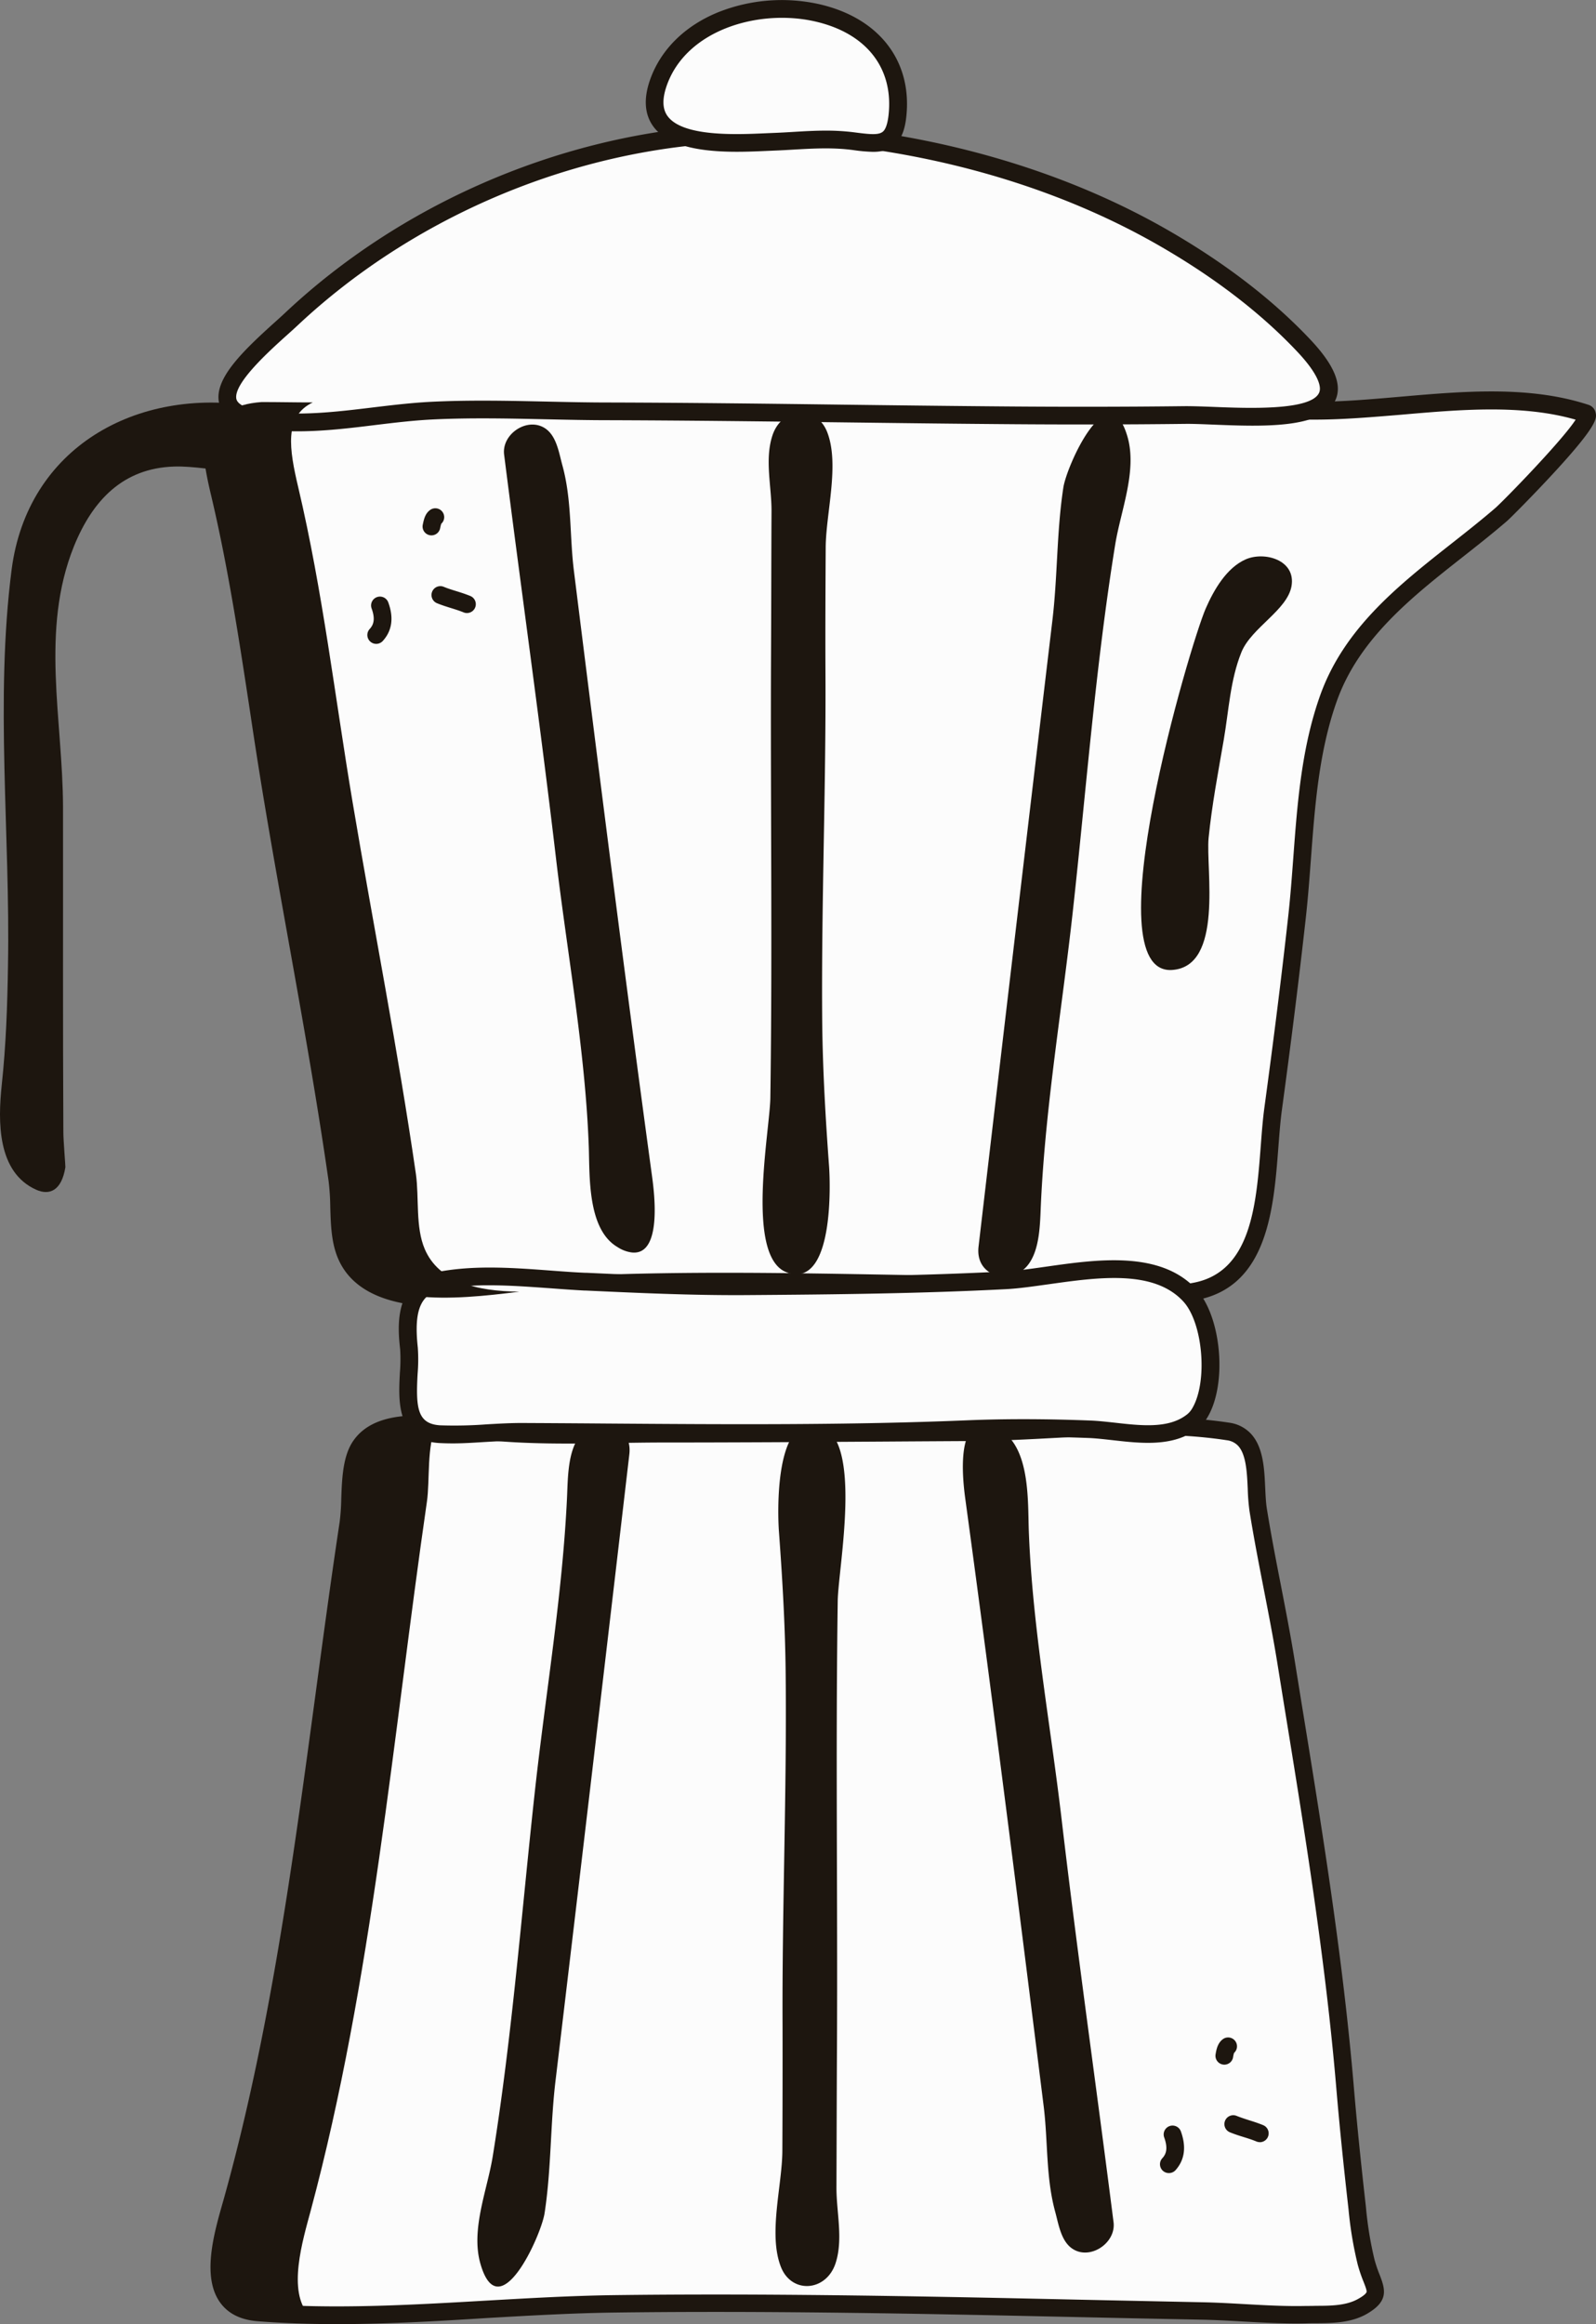 <svg xmlns="http://www.w3.org/2000/svg" width="741.72" height="1080" viewBox="0 0 741.72 1080"><rect x="0" y="0" width="741.72" height="1080" fill="#808080" stroke="none"/><g id="Слой_2" data-name="Слой 2"><g id="kitchen04_380526242"><g id="kitchen04_380526242-2" data-name="kitchen04_380526242"><path d="M16.85 552.87C-1.42 544.73-.94 520.94.79 504.35c2-18.64 2.64-37 2.92-55.72C4.8 387.79-2.37 325.21 5.4 264.7c7.35-56.76 58-84.92 112.54-76 10.7 1.69 41.54 12.47 22.88 25.59-15.45 10.87-42.61 1.94-59.84 2.51-23.8.72-37.94 15.69-46.59 37-15.74 39-5.21 80.64-5.1 121.15.06 50.5-.11 101.13.16 151.44.0 3.37 1 15.52.94 16C28.59 553.58 22.78 555.52 16.85 552.87z" fill="#1d160f"/><path d="M578 668.75a12.73 12.73.0 0 0-7.34-3.51c-39.26-6-79.52.06-118.91.32-47.75.25-95.54.68-143.26.68-28.43.0-56.68 1.76-85-1.39-15.35-1.69-45-8.46-55.84 7-6.2 8.81-4.1 25.86-5.7 36.12C146.16 812.33 136.48 921.13 108 1023c-4.73 16.88-15.4 49.44 12.08 51.6 54.51 4.3 110.74-3.16 165.44-3.91 58.13-.75 116.24.07 174.37 1.22 32.75.68 65.5 1.43 98.28 2.08 16.4.29 32.62 2.12 49.06 1.72 8.44-.22 18.07.57 25.77-3.69 10.63-6 5.09-8.75 1.94-20.75a170.73 170.73.0 0 1-4.16-25.12c-2.11-18.56-4.06-37.2-5.64-55.86-5.62-66.65-16.86-132.38-27.54-198.34-3.83-23.57-9.14-46.8-12.9-70.41C583.11 691.36 585.16 675.85 578 668.75z" fill="#fcfcfc"/><path d="M156.46 1080c-12.31.0-24.58-.38-36.72-1.34-8-.62-13.95-3.64-17.65-9-8.3-11.93-2.57-32 1.21-45.37.25-.86.49-1.69.71-2.49 21.22-75.82 32.11-156.56 42.64-234.64 3.54-26.27 7.2-53.44 11.19-79.84a99.56 99.56.0 0 0 .75-10.76c.33-9.41.71-20.08 5.66-27.12 10.76-15.41 36-11.93 52.74-9.63 2.51.34 4.87.67 6.92.89 20.61 2.29 41.66 2 62 1.62 7.39-.13 15-.25 22.57-.25 33.92.0 68.45-.22 101.84-.43q20.7-.13 41.4-.25c12.67-.09 25.71-.78 38.33-1.46 26.68-1.42 54.28-2.9 81.22 1.18a16.91 16.91.0 0 1 9.6 4.65v0c6.24 6.18 6.71 16.56 7.12 25.72.16 3.4.31 6.62.72 9.32 1.92 12 4.29 24.24 6.59 36 2.18 11.22 4.43 22.83 6.31 34.35q1.51 9.32 3 18.62c9.57 58.75 19.46 119.5 24.56 180 1.4 16.59 3.19 34.31 5.62 55.74a167.21 167.21.0 0 0 4 24.54 63.38 63.38.0 0 0 2.43 7.15c2.84 7.26 3.93 12.45-6.33 18.23-7.37 4.08-15.93 4.12-23.48 4.16-1.43.0-2.83.0-4.21.06-9.87.24-19.74-.32-29.28-.85-6.54-.37-13.31-.75-19.95-.87q-28.87-.57-57.7-1.21l-40.59-.87c-55-1.09-114.24-2-174.24-1.22-19.72.27-40 1.44-59.69 2.57C203 1078.66 179.68 1080 156.46 1080zm37.65-413.94c-9.66.0-18.67 1.8-23.11 8.16-3.55 5-3.88 14.42-4.18 22.68a103.63 103.63.0 0 1-.83 11.72c-4 26.32-7.64 53.45-11.18 79.69C144.25 866.67 133.32 947.7 112 1024.07l-.72 2.53c-3.16 11.1-8.44 29.68-2.38 38.4 2.25 3.23 6 5 11.53 5.45 34.5 2.72 70.34.66 105-1.34 19.74-1.13 40.15-2.31 60.05-2.58 60.13-.77 119.41.13 174.51 1.22q20.31.42 40.6.87 28.83.62 57.68 1.21c6.8.12 13.64.51 20.26.88 9.38.52 19.08 1.07 28.62.84 1.42.0 2.89.0 4.37-.06 6.88.0 14-.07 19.5-3.12 3.65-2 4-3.08 4.08-3.26.17-.76-.63-2.8-1.4-4.77a70.22 70.22.0 0 1-2.73-8.06 176.66 176.66.0 0 1-4.27-25.72c-2.44-21.49-4.24-39.28-5.65-56-5.07-60.22-14.93-120.81-24.47-179.41l-3-18.62c-1.85-11.4-4.09-22.93-6.26-34.09-2.31-11.87-4.7-24.13-6.64-36.33a98.32 98.32.0 0 1-.81-10.23c-.34-7.64-.74-16.31-4.68-20.23a8.71 8.71.0 0 0-5-2.38c-26.13-4-53.29-2.5-79.56-1.1-12.71.68-25.85 1.39-38.73 1.47q-20.68.11-41.39.25c-33.4.21-67.94.43-101.89.43-7.48.0-15.08.12-22.44.25-20.61.33-41.93.69-63.06-1.67-2.15-.23-4.57-.56-7.13-.92A164.08 164.08.0 0 0 194.11 666.06z" fill="#1d160f"/><path d="M737 192.1c-39-12.79-85.52-1.21-125.77-1.21H372.28c-83.58.0-167.33-4.06-250.69-4.06-27.27 2-24.67 20.39-19.44 42.46 11.4 48.27 17 97.15 25.26 146 9.68 57.62 21.11 115.24 29.39 173 1.57 11-.31 24.61 4.14 34.93 14.33 33.37 82.82 14.81 109.57 13.52 69-3 138.3.1 207.26.5 25.64.14 51.73 7.64 77.49 2.8 36.57-6.82 32.43-55.37 36.37-84.64q6.07-44.63 11.14-89.38c3.77-34 3-69.19 14.68-101.79 13.83-38.59 50.47-59.56 80.21-85.22C7e2 237 743 194 737 192.1z" fill="#fcfcfc"/><path d="M206.51 607.22c-3.11.0-6.18-.09-9.18-.31-21-1.52-34.56-8.92-40.18-22-3.18-7.38-3.43-15.82-3.66-24a112.43 112.43.0 0 0-.77-12c-5.33-37.25-12.09-75.06-18.63-111.63-3.59-20.1-7.31-40.87-10.74-61.31-2.59-15.32-5-30.87-7.24-45.91-5-32.86-10.17-66.84-18-99.85-3.44-14.53-6-28.34.82-37.62 4.28-5.85 11.58-9.09 22.32-9.89h.31c41.7.0 84.19 1 125.28 2s83.64 2 125.41 2H611.19c12.6.0 25.64-1.13 39.44-2.33 29.6-2.58 60.22-5.24 87.62 3.76a4.87 4.87.0 0 1 3.29 3.67c.53 2.5 1.18 5.62-19.66 28.19-9.84 10.65-20.19 21-21.48 22.1-6.7 5.78-13.78 11.36-20.63 16.75-23.63 18.6-48.07 37.85-58.44 66.78-8.35 23.34-10.24 48.7-12.07 73.21-.68 9.08-1.38 18.47-2.4 27.65-3.16 28.39-6.81 57.66-11.14 89.47-.69 5.11-1.13 10.87-1.6 17-2.21 29-5 65-38.1 71.18-16.76 3.15-33.59 1.27-49.87-.55-9.37-1.05-19.06-2.13-28.4-2.17-21.19-.13-42.75-.51-63.61-.89-47.08-.84-95.76-1.71-143.45.37-5.3.26-12.39 1.23-20.6 2.36C237 605.06 221.28 607.22 206.51 607.22zM121.74 191c-8.1.62-13.37 2.76-16.13 6.52-4.71 6.45-2.43 18.28.55 30.86 7.88 33.34 13.07 67.49 18.09 100.51 2.29 15 4.65 30.53 7.23 45.78 3.43 20.4 7.13 41.15 10.72 61.23 6.55 36.64 13.32 74.52 18.67 111.91a113.93 113.93.0 0 1 .85 12.91c.22 7.39.44 15 3 21 10.15 23.62 54.74 17.5 84.25 13.45 8.4-1.15 15.66-2.14 21.34-2.42 48-2.09 96.77-1.22 144-.38 20.83.38 42.37.76 63.51.88 9.77.05 19.68 1.16 29.26 2.23 15.68 1.75 31.9 3.56 47.44.64 26.93-5 29.31-36.2 31.41-63.7.47-6.22.92-12.09 1.64-17.44 4.32-31.76 8-61 11.12-89.28 1-9 1.7-18.34 2.37-27.35 1.87-25.06 3.8-51 12.53-75.38 11.17-31.17 36.56-51.15 61.11-70.48 6.77-5.33 13.78-10.85 20.29-16.47 4.37-3.89 31.09-31.37 37.27-41-25-7.18-53.39-4.71-80.9-2.32C638 193.8 624.15 195 611.19 195H372.28c-41.87.0-84.44-1-125.61-2C205.68 192 163.29 191 121.74 191zm614 5.06h0z" fill="#1d160f"/><path d="M553.67 660.93c-12.74 9.51-32.4 3.92-46.93 3.3-18.77-.72-37.44-.89-56.25-.14-69 2.9-138.17 1.61-207.21 1.29-13-.08-26 1.75-38.9 1.07-21.1-1.21-12.9-26.05-14.31-39.76-1.57-14.35-.9-29 15.89-31.9 21.28-3.65 44.42-.25 65.85.83 24.75 1.14 49.56 2.29 74.41 2.14 40.27-.28 80.72-.64 121-2.75 25-1.29 65.88-14.55 85.73 7 10.59 11.53 12.84 40.7 4.73 54.45A14 14 0 0 1 553.67 660.93z" fill="#fcfcfc"/><path d="M210.48 670.73c-2.1.0-4.21-.05-6.31-.16-20.1-1.16-19-20.1-18.33-32.63a75.23 75.23.0 0 0 .13-10.83c-1.06-9.67-3.53-32.38 19.28-36.38 16.68-2.86 34.21-1.54 51.17-.27 5.4.4 10.5.79 15.6 1h.58c24.12 1.11 49.07 2.25 73.6 2.11 43.16-.3 82.05-.72 120.81-2.75 5.65-.29 12.28-1.23 19.29-2.23 23.61-3.36 53-7.55 69.68 10.54 11.68 12.73 14.43 43.79 5.25 59.35a18.21 18.21.0 0 1-5.1 5.69c-11 8.24-25.86 6.57-38.93 5.08-3.79-.42-7.37-.83-10.64-1-20.38-.78-38.68-.83-55.91-.14-56.19 2.36-113.36 1.94-168.64 1.54q-19.38-.13-38.75-.25c-5.48.0-11.13.3-16.58.61S215.94 670.73 210.48 670.73zm17.19-73.46a125.3 125.3.0 0 0-21 1.58c-11.07 1.94-14.46 9.37-12.5 27.39a80.12 80.12.0 0 1-.09 12.16c-.89 15.81-.14 23.32 10.55 23.94a199.41 199.41.0 0 0 21.58-.46c5.59-.32 11.35-.66 17.11-.62q19.37.09 38.76.25c55.18.4 112.24.81 168.25-1.54 17.45-.69 36-.65 56.58.15 3.57.15 7.29.57 11.23 1 12.11 1.37 24.64 2.79 33.08-3.51h0a9.85 9.85.0 0 0 2.87-3.19c7.29-12.35 5-39.69-4.18-49.65-13.73-14.9-39.62-11.21-62.45-8-7.2 1-14 2-20 2.3-38.93 2-77.92 2.46-121.19 2.76-24.75.15-49.8-1-74-2.12h-.6c-5.22-.27-10.61-.67-15.82-1.06C246.49 598 237 597.27 227.67 597.27z" fill="#1d160f"/><path d="M105.84 186.37c-2.53-11.18 20.21-29.28 30-38.53C188.05 99 259.1 68 330.26 62.67a340 340 0 0 1 61.12.83c52.38 5.8 105.39 21.38 151.09 48.05 22.82 13.29 45.22 29.74 63.4 49 39.38 41.7-31.37 32.07-54.81 32.28q-45.25.54-90.47.07c-59.17-.5-118.36-1.61-177.5-1.75-27.5.0-55-1.69-82.54-.32-26.32 1.32-52.86 8.12-79.2 4.33C111.29 193.79 106.82 190.52 105.84 186.37z" fill="#fcfcfc"/><path d="M138.23 200.43a122.2 122.2.0 0 1-17.47-1.18c-11.05-1.52-17.43-5.54-18.93-11.94v0c-2.48-11 10.4-23.65 26.22-37.86 1.85-1.67 3.6-3.24 5-4.58C185.91 95.39 257.67 64 330 58.56a341.07 341.07.0 0 1 61.87.84c56.07 6.21 108.88 23 152.72 48.59 25.61 14.92 47.25 31.65 64.32 49.75 11.14 11.8 15 21 11.7 28.22-6.1 13.39-34.31 12.26-57 11.35-4.93-.2-9.21-.37-12.49-.34-29 .35-59.49.37-90.55.07-23.07-.19-46.53-.49-69.22-.77-35.49-.44-72.19-.89-108.25-1-9.82.0-19.8-.22-29.45-.43-17.35-.38-35.31-.77-52.88.1-8.81.44-17.87 1.54-26.63 2.6C162.36 199 150.33 200.43 138.23 200.43zm-28.37-15c.62 2.62 5 4.68 12 5.65 16.86 2.43 34.33.33 51.22-1.72 8.9-1.07 18.11-2.18 27.21-2.64 17.87-.89 36-.49 53.47-.11 9.61.21 19.54.43 29.28.43 36.11.09 72.83.54 108.34 1 22.68.28 46.14.57 69.2.77 31 .3 61.41.28 90.38-.07 3.52.0 7.87.14 12.91.34 15.85.64 45.34 1.82 49.14-6.52C614.69 179 611 172 602.87 163.4c-16.52-17.53-37.54-33.77-62.48-48.29-42.85-25-94.53-41.44-149.47-47.52a338.18 338.18.0 0 0-60.36-.81C260.13 72 190.2 102.67 138.7 150.85c-1.48 1.4-3.26 3-5.15 4.7C125.34 162.93 108.27 178.27 109.86 185.44z" fill="#1d160f"/><path d="M293.53 582a15.73 15.73.0 0 1-6.51-2.47c-14.2-8.28-12.89-33.4-13.41-47.08-1.64-44.44-10-89.34-15.2-133.48-7.35-62.57-16.22-125.1-24.12-187.66-1.17-9 9.25-16.59 17.32-13.19 6.88 2.91 8 11.79 9.77 18.2 4.43 16.16 3.29 32.65 5.34 49 11.72 94 23.58 187.94 36.38 281.8C303.94 553.55 308 583.72 293.53 582z" fill="#1d160f"/><path d="M467.29 593.17c-6.91.22-13.62-4.65-12.52-13.9Q471.75 434.15 489 289c2.54-20.67 2-41.75 5.18-62.45 1.57-10.28 21.1-53.75 29.83-23.52 4.51 15.88-3.15 34.22-5.71 49.89-9.13 56.29-13.5 114.2-19.75 170.85-5 45.22-12.67 90-14.79 135.41-.42 8.82-.32 21.32-6 28.6A14 14 0 0 1 467.29 593.17z" fill="#1d160f"/><path d="M370 592.14a11.44 11.44.0 0 1-3.9-.72c-20.05-6.48-8.3-65.92-8.09-81.3 1-69.16.0-138.35.32-207.44.11-21.82.11-43.61.22-65.44.0-11.28-3.17-23.64.36-34.67 4.26-13.45 20.39-14.56 25.45-1.94 6 15.12-.6 38-.63 54-.11 19.41-.2 38.81-.11 58.19.28 54.29-2 108.61-1.5 162.94.26 22.17 1.57 44.43 3.2 66.54C385.91 551.21 387 592.25 370 592.14z" fill="#1d160f"/><path d="M458.23 662a17.28 17.28.0 0 1 6.55 2.47c14.15 8.38 12.83 33.43 13.35 47.16 1.69 44.43 10 89.25 15.19 133.36 7.35 62.71 16.27 125.2 24.19 187.67 1.12 9-9.3 16.65-17.36 13.26-6.86-2.9-8-11.69-9.79-18.21-4.37-16.09-3.29-32.54-5.33-49-11.72-94-23.59-188-36.37-281.83C447.78 690.46 443.76 660.25 458.23 662z" fill="#1d160f"/><path d="M279.94 661.91c6.91-.3 13.64 4.58 12.53 13.94q-16.89 145-34.19 290.16c-2.58 20.72-2 41.72-5.2 62.47-1.58 10.32-21.11 53.82-29.8 23.5-4.58-15.87 3.15-34.22 5.69-49.81 9.1-56.29 13.47-114.15 19.73-170.91 5-45.16 12.68-90 14.82-135.49.4-8.7.27-21.26 5.94-28.53A14 14 0 0 1 279.94 661.91z" fill="#1d160f"/><path d="M377.28 661.91a14.67 14.67.0 0 1 3.9.64c20.06 6.56 8.35 66 8.14 81.41-1 69.12.0 138.28-.35 207.47-.12 21.72-.16 43.54-.24 65.33.0 11.36 3.17 23.68-.35 34.76-4.25 13.4-20.42 14.59-25.42 2-6.06-15.23.57-38.06.63-54.07q.14-29.07.09-58.2c-.25-54.29 2-108.61 1.45-162.9-.19-22.21-1.5-44.43-3.12-66.5C361.33 702.79 360.27 661.8 377.28 661.91z" fill="#1d160f"/><path d="M413.82 63.5c1.62-1.84 2.72-4.84 3.24-9.39 7-61.25-93.95-66.09-111.22-15.24-10.73 31.83 35.53 27.67 53.91 27 12.83-.51 24.61-1.94 37.46-.19C404.84 66.65 410.48 67.36 413.82 63.5z" fill="#fcfcfc"/><path d="M405.74 70.56a74.2 74.2.0 0 1-9.06-.8c-9.49-1.29-18.43-.78-27.88-.24-2.89.17-5.87.34-8.89.46l-3.73.16C340.26 70.85 313.6 72 303.79 59c-4.16-5.53-4.79-12.75-1.85-21.44 4.84-14.25 16.25-25.63 32.15-32a80 80 0 0 1 46.34-3.68c28.12 6.31 43.73 26.52 40.72 52.73-.6 5.28-2 9.08-4.22 11.62C414 69.59 410.17 70.56 405.74 70.56zm-22-9.86a102.24 102.24.0 0 1 14 .89c7 .9 11.13 1.31 12.95-.79v0c.74-.84 1.73-2.76 2.23-7.13 2.52-22-10.31-38.36-34.34-43.75-26.18-5.87-60 4-68.88 30.31-2 6-1.83 10.57.64 13.85 7.19 9.56 32.07 8.45 45.43 7.85l3.79-.16c2.94-.11 5.88-.28 8.72-.45C373.55 61 378.62 60.7 383.76 60.7z" fill="#1d160f"/><path d="M144.42 1027.18C173 920.69 182.59 807 198.4 697.84c1.45-9.92-.19-25.91 4.41-35.5-13.68-1.18-28.29-.36-35.19 9.53-6.2 8.81-4.1 25.86-5.7 36.12C146.16 812.33 136.48 921.13 108 1023c-4.73 16.88-15.4 49.44 12.08 51.6 7.84.61 15.63 1 23.52 1.15C133.4 1064.88 140.69 1041.06 144.42 1027.18z" fill="#1d160f"/><path d="M197.42 580.49c-4.43-10.32-2.58-23.82-4.13-34.9-8.37-57.79-19.8-115.46-29.48-173.11-8.18-48.8-13.82-97.71-25.19-145.94-4.21-17.85-6.73-33.15 6.75-39.53-7.9.0-15.84-.18-23.78-.18-27.27 2-24.67 20.39-19.44 42.46 11.4 48.27 17 97.15 25.26 146 9.68 57.62 21.11 115.24 29.39 173 1.57 11-.31 24.61 4.14 34.93 10.4 24.3 49.57 21 80.42 17C221.51 600.06 203.92 595.65 197.42 580.49z" fill="#1d160f"/><path d="M544.49 450.75c-36.76 1.81 8.62-151.4 15.84-167.95 3.74-8.57 9.64-18.93 18.59-22.87 8.73-3.8 23.35.25 21.3 12.4-1.93 11.22-18.68 19.34-23.3 30.77-5.19 12.88-5.86 27.06-8.18 40.57-2.62 15.23-5.52 30.35-7.06 45.72C560.3 403.59 568.88 449.42 544.49 450.75z" fill="#1d160f"/><path d="M585.47 995.44a4.18 4.18.0 0 1-1.57-.31c-2-.84-3.94-1.44-5.94-2.06s-4.08-1.27-6.36-2.2a4.12 4.12.0 0 1 3.09-7.64c2 .8 3.79 1.37 5.72 2 2.09.65 4.24 1.33 6.63 2.31a4.12 4.12.0 0 1-1.57 7.93z" fill="#1d160f"/><path d="M569 959.43a4 4 0 0 1-.69-.06 4.12 4.12.0 0 1-3.38-4.75c.33-2 .89-5.26 3.45-7.08a4.12 4.12.0 0 1 5.13 6.43 12.71 12.71.0 0 0-.45 2A4.13 4.13.0 0 1 569 959.43zm4.16-5.18z" fill="#1d160f"/><path d="M543.22 1009.81a4.11 4.11.0 0 1-3.05-6.89c1.54-1.7 2.85-4.17.89-9.64a4.12 4.12.0 1 1 7.76-2.77c2.58 7.21 1.72 13.25-2.55 18A4.14 4.14.0 0 1 543.22 1009.81z" fill="#1d160f"/><path d="M217 284.88a4 4 0 0 1-1.55-.31c-2-.81-3.86-1.39-5.82-2s-4.16-1.29-6.49-2.24a4.12 4.12.0 1 1 3.11-7.63c2 .82 3.86 1.39 5.83 2s4.14 1.29 6.47 2.24a4.12 4.12.0 0 1-1.55 7.94z" fill="#1d160f"/><path d="M200.51 248.78a3.94 3.94.0 0 1-.9-.1 4.11 4.11.0 0 1-3.12-4.92l.08-.39c.47-2.14 1.06-4.8 3.37-6.42a4.12 4.12.0 0 1 5.13 6.43 16.18 16.18.0 0 0-.45 1.77l-.09.41A4.12 4.12.0 0 1 200.51 248.78zm4.15-5.07z" fill="#1d160f"/><path d="M174.79 299.2a4.12 4.12.0 0 1-3-6.89c1.55-1.71 2.87-4.17.92-9.54a4.12 4.12.0 1 1 7.74-2.83c2.61 7.15 1.75 13.18-2.56 17.92A4.13 4.13.0 0 1 174.79 299.2z" fill="#1d160f"/></g></g></g></svg>